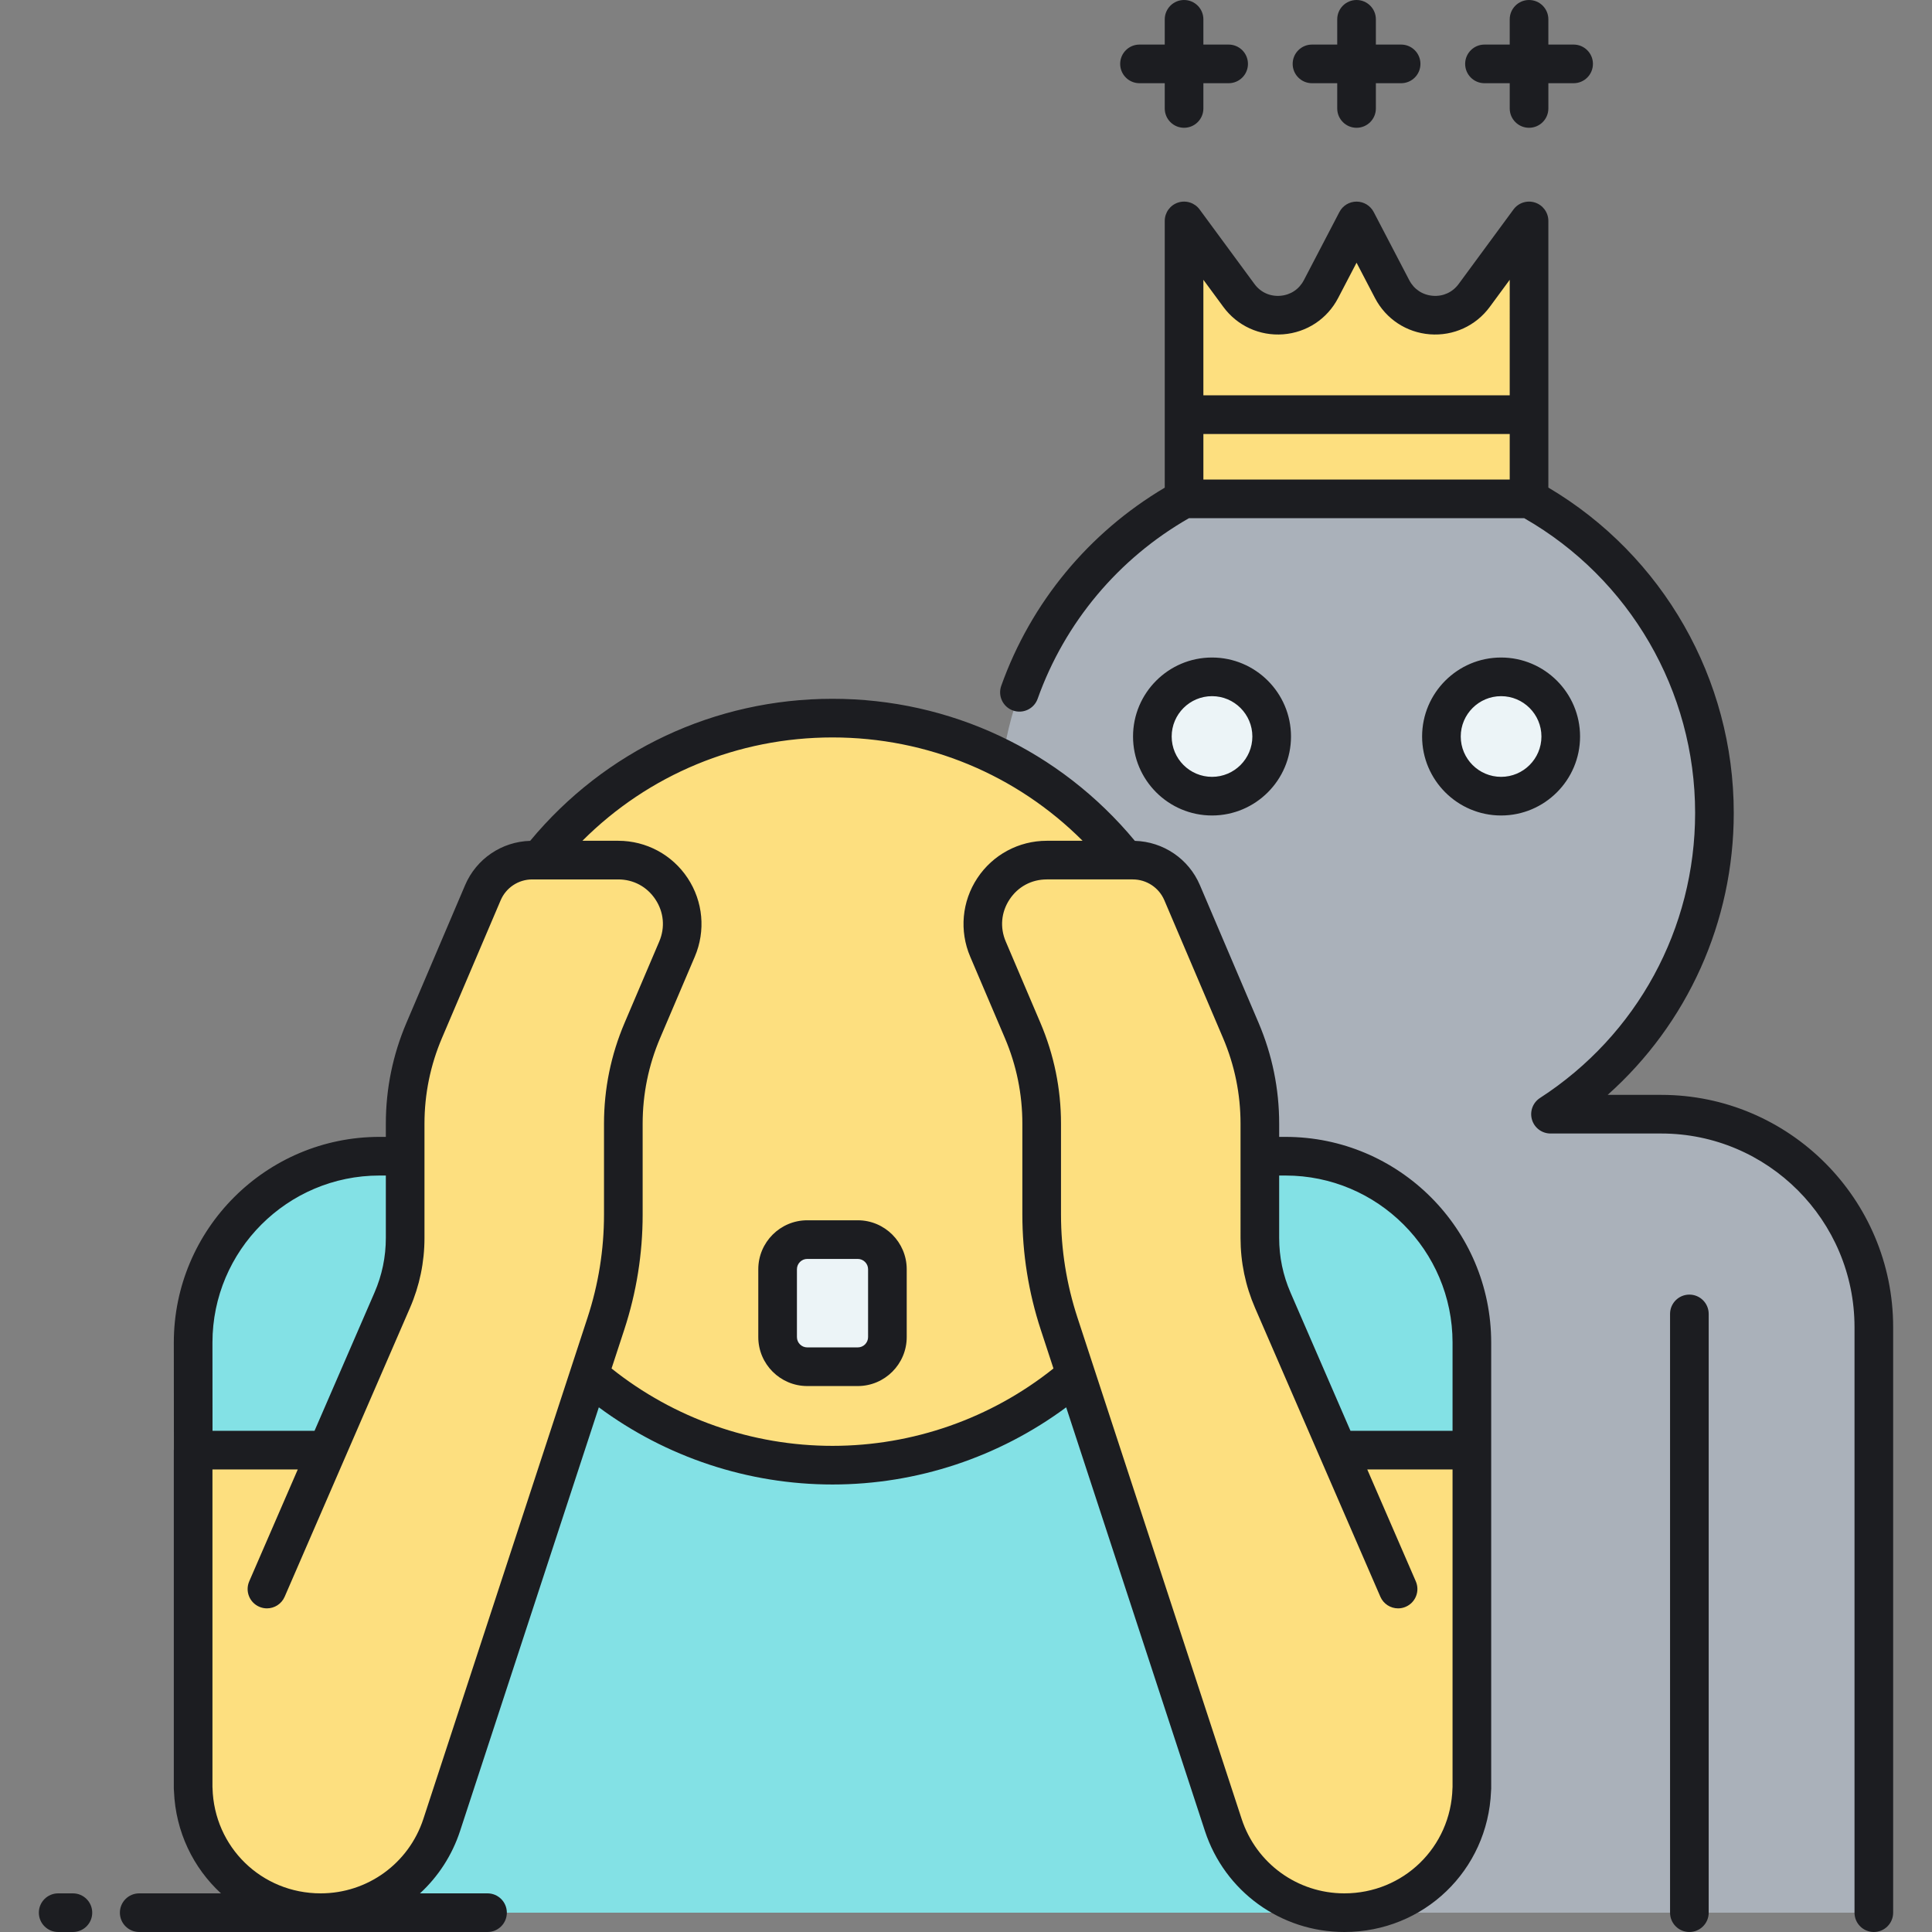 <?xml version="1.0" encoding="utf-8"?>
<!-- Generator: Adobe Illustrator 23.0.0, SVG Export Plug-In . SVG Version: 6.00 Build 0)  -->
<svg version="1.1" id="Layer_1" xmlns="http://www.w3.org/2000/svg" xmlns:xlink="http://www.w3.org/1999/xlink" x="0px" y="0px"
	 viewBox="0 0 500 500" style="enable-background:new 0 0 500 500;" xml:space="preserve">
<rect x="0" y="0" width="500" height="500" fill="#808080" stroke="none"/>
<style type="text/css">
	.st0{fill:#83E1E5;}
	.st1{fill:#AAB1BA;}
	.st2{fill:#FDDF7F;}
	.st3{fill:#ECF4F7;}
	.st4{fill:#1C1D21;}
</style>
<g>
	<path class="st2" d="M395.715,129.112V57.176l-14.188,19.283c-5.506,7.483-16.951,6.603-21.247-1.635l-9.204-17.648l-9.204,17.648
		c-4.297,8.238-15.741,9.119-21.247,1.635l-14.188-19.283v71.936H395.715z"/>
</g>
<g>
	<path class="st1" d="M429.924,288.352h-28.655c25.528-16.52,42.427-45.271,42.427-77.978c0-35.024-19.379-65.51-47.98-81.299v0.037
		h-89.28v-0.029c-24.734,13.657-42.574,38.3-46.942,67.37c12.395,6.357,23.242,15.305,31.813,26.14h1.853
		c5.566,0,10.594,3.323,12.776,8.443l15.185,35.637c3.252,7.631,4.928,15.841,4.928,24.137v8.416h6.64
		c26.637,0,48.231,21.594,48.231,48.231v27.834v87.644l-0.021-0.039C380.45,479.931,366.596,495,347.915,495h137.031V343.466
		C484.947,313.028,460.312,288.352,429.924,288.352z"/>
</g>
<g>
	<g>
		<path class="st2" d="M346.221,375.292l-16.829-38.793c-2.206-5.085-3.344-10.57-3.344-16.113V290.81
			c0-8.295-1.676-16.505-4.928-24.137l-15.184-35.637c-2.182-5.12-7.21-8.443-12.776-8.443h-1.853
			c-17.705-22.382-45.102-36.745-75.855-36.745c-30.753,0-58.15,14.363-75.855,36.745h-1.853c-5.566,0-10.594,3.323-12.776,8.443
			l-15.184,35.637c-3.252,7.631-4.928,15.841-4.928,24.137v29.575c0,5.543-1.138,11.028-3.345,16.113l-16.829,38.793H49.983v87.644
			l0.021-0.039C50.453,479.931,64.307,495,82.987,495l0,0c14.254,0,26.894-9.161,31.33-22.707l38.14-116.454
			c16.919,14.549,38.929,23.346,62.994,23.346c24.065,0,46.074-8.797,62.994-23.346l38.14,116.454
			c4.437,13.546,17.076,22.707,31.33,22.707l0,0c18.68,0,32.534-15.069,32.983-32.103l0.021,0.039v-87.644H346.221z"/>
	</g>
</g>
<g>
	<path class="st3" d="M221.983,353.709H208.92c-4.239,0-7.676-3.436-7.676-7.676v-17.549c0-4.239,3.436-7.676,7.676-7.676h13.063
		c4.239,0,7.676,3.436,7.676,7.676v17.549C229.658,350.273,226.222,353.709,221.983,353.709z"/>
</g>
<g>
	<g>
		<path class="st0" d="M316.585,472.293l-38.14-116.454c-16.919,14.55-38.928,23.346-62.994,23.346
			c-24.065,0-46.074-8.796-62.994-23.346l-38.14,116.454C109.881,485.839,97.241,495,82.987,495h264.928
			C333.661,495,321.021,485.839,316.585,472.293z"/>
	</g>
</g>
<g>
	<g>
		<path class="st0" d="M98.215,299.226c-26.638,0-48.232,21.594-48.232,48.231v27.834h34.698l16.829-38.793
			c0.552-1.271,1.036-2.568,1.453-3.883c0.417-1.316,0.766-2.651,1.046-4.001c0.56-2.7,0.845-5.457,0.845-8.229v-21.159H98.215z"/>
	</g>
</g>
<g>
	<g>
		<path class="st0" d="M332.688,299.226h-6.64l0,0v21.159c0,2.772,0.285,5.529,0.845,8.229c0.28,1.35,0.629,2.685,1.046,4.001
			c0.417,1.315,0.902,2.612,1.453,3.883l16.829,38.793h34.697v-27.834C380.919,320.82,359.325,299.226,332.688,299.226z"/>
	</g>
</g>
<g>
	<circle class="st3" cx="388.48" cy="190.607" r="15.441"/>
</g>
<g>
	<circle class="st3" cx="313.67" cy="190.607" r="15.441"/>
</g>
<path class="st4" d="M289.9,16.535c0-2.761,2.238-5,5-5h6.534V5c0-2.761,2.238-5,5-5s5,2.239,5,5v6.535h6.535c2.762,0,5,2.239,5,5
	s-2.238,5-5,5h-6.535v6.534c0,2.761-2.238,5-5,5s-5-2.239-5-5v-6.534H294.9C292.139,21.535,289.9,19.296,289.9,16.535z
	 M339.541,21.535h6.534v6.534c0,2.761,2.238,5,5,5s5-2.239,5-5v-6.534h6.534c2.762,0,5-2.239,5-5s-2.238-5-5-5h-6.534V5
	c0-2.761-2.238-5-5-5s-5,2.239-5,5v6.535h-6.534c-2.762,0-5,2.239-5,5S336.779,21.535,339.541,21.535z M384.181,21.535h6.534v6.534
	c0,2.761,2.238,5,5,5s5-2.239,5-5v-6.534h6.535c2.762,0,5-2.239,5-5s-2.238-5-5-5h-6.535V5c0-2.761-2.238-5-5-5s-5,2.239-5,5v6.535
	h-6.534c-2.762,0-5,2.239-5,5S381.419,21.535,384.181,21.535z M489.946,343.466V495c0,2.761-2.238,5-5,5s-5-2.239-5-5V343.466
	c0-27.633-22.44-50.114-50.022-50.114h-28.655c-2.216,0-4.168-1.458-4.795-3.584c-0.628-2.125,0.218-4.41,2.078-5.614
	c25.137-16.267,40.144-43.848,40.144-73.78c0-31.54-16.909-60.635-44.223-76.262h-86.781
	c-18.229,10.426-32.105,26.975-39.153,46.735c-0.928,2.601-3.79,3.957-6.389,3.03c-2.601-0.928-3.957-3.788-3.029-6.389
	c7.681-21.538,22.656-39.631,42.314-51.278V57.176c0-2.161,1.388-4.077,3.44-4.75c2.057-0.674,4.306,0.048,5.587,1.787
	l14.188,19.283c1.58,2.146,4.008,3.26,6.667,3.056c2.657-0.205,4.888-1.677,6.12-4.04l9.204-17.647
	c0.862-1.652,2.57-2.688,4.434-2.688s3.571,1.036,4.434,2.688l9.204,17.648c1.232,2.363,3.463,3.835,6.12,4.04
	c2.652,0.204,5.086-0.909,6.666-3.056l14.188-19.283c1.281-1.739,3.53-2.462,5.587-1.787c2.053,0.674,3.44,2.59,3.44,4.75v69.006
	c29.67,17.575,47.98,49.558,47.98,84.192c0,28.221-11.977,54.565-32.635,72.978h13.863
	C463.021,283.352,489.946,310.319,489.946,343.466z M390.715,112.314h-79.28v11.798h79.28V112.314z M390.715,72.408l-5.161,7.014
	c-3.616,4.914-9.411,7.559-15.487,7.1c-6.083-0.468-11.398-3.977-14.221-9.386l-4.771-9.148l-4.771,9.147
	c-2.821,5.409-8.138,8.918-14.22,9.386c-6.081,0.459-11.873-2.186-15.489-7.1l-5.161-7.014v29.906h79.28V72.408z M437.209,335.043
	c-2.762,0-5,2.239-5,5V495c0,2.761,2.238,5,5,5s5-2.239,5-5V340.043C442.209,337.282,439.971,335.043,437.209,335.043z
	 M385.919,347.458v27.834v87.645c0,0.214-0.014,0.427-0.04,0.635C385.059,484.042,368.485,500,347.915,500
	c-16.459,0-30.959-10.509-36.082-26.15l-35.906-109.636c-17.437,12.912-38.634,19.971-60.475,19.971
	c-21.841,0-43.039-7.059-60.475-19.971L119.069,473.85c-2.079,6.349-5.704,11.852-10.377,16.15h17.479c2.761,0,5,2.239,5,5
	s-2.239,5-5,5H36.027c-2.761,0-5-2.239-5-5s2.239-5,5-5h21.158c-7.149-6.583-11.74-15.905-12.161-26.428
	c-0.027-0.208-0.041-0.421-0.041-0.636v-87.645c0-0.071,0.018-0.137,0.021-0.207l-0.021-27.624
	c0-29.356,23.879-53.235,53.231-53.235h1.64v-3.416c0-9.019,1.792-17.799,5.328-26.097l15.185-35.637
	c2.902-6.81,9.472-11.254,16.836-11.463c19.406-23.394,47.783-36.764,78.248-36.764c30.465,0,58.843,13.371,78.249,36.764
	c7.364,0.209,13.935,4.654,16.835,11.463l15.185,35.637c3.535,8.299,5.328,17.079,5.328,26.097v3.416h1.64
	C362.039,294.226,385.919,318.105,385.919,347.458z M54.983,347.458l0.017,22.834H81.4l15.523-35.783
	c1.945-4.484,2.932-9.235,2.932-14.124v-16.159h-1.64C74.377,304.226,54.983,323.62,54.983,347.458z M156.316,290.81
	c0-9.019,1.792-17.799,5.328-26.097l8.971-21.055c1.546-3.628,1.186-7.597-0.989-10.887c-2.175-3.291-5.684-5.178-9.629-5.178
	h-20.401h0h-1.853c-3.568,0-6.777,2.121-8.176,5.403l-15.185,35.637c-3.004,7.051-4.527,14.513-4.527,22.177v29.575
	c0,6.266-1.264,12.356-3.758,18.104l-16.829,38.792c0,0-0.001,0.001-0.001,0.001l-15.595,35.949
	c-0.818,1.885-2.658,3.012-4.589,3.012c-0.664,0-1.339-0.133-1.987-0.415c-2.534-1.099-3.696-4.043-2.597-6.577l12.564-28.96H54.983
	v82.148c0.01,0.108,0.017,0.217,0.019,0.326C55.405,478.038,67.697,490,82.987,490c12.124,0,22.805-7.741,26.579-19.263
	l38.138-116.449c0.001-0.002,0.001-0.004,0.001-0.006l4.358-13.306c2.822-8.617,4.253-17.583,4.253-26.65V290.81z M272.635,354.162
	l-3.3-10.072c-3.151-9.625-4.749-19.638-4.749-29.763V290.81c0-7.663-1.523-15.125-4.527-22.177l-8.972-21.055
	c-2.844-6.673-2.153-14.27,1.846-20.321c4-6.052,10.718-9.665,17.972-9.665h9.271c-17.115-17.113-40.169-26.744-64.725-26.744
	s-47.609,9.631-64.724,26.744h9.271c7.254,0,13.972,3.613,17.972,9.665c4,6.051,4.689,13.648,1.846,20.321l-8.971,21.055
	c-3.004,7.051-4.527,14.513-4.527,22.177v23.517c0,10.125-1.598,20.139-4.75,29.763l-3.299,10.073
	c16.195,12.935,36.372,20.023,57.184,20.023C236.263,374.185,256.439,367.097,272.635,354.162z M375.919,380.292h-22.073
	l12.564,28.96c1.099,2.533-0.063,5.478-2.597,6.577c-0.648,0.281-1.323,0.415-1.987,0.415c-1.933,0-3.772-1.126-4.59-3.012
	l-15.574-35.9c-0.008-0.017-0.019-0.032-0.026-0.05l-16.829-38.793c-2.493-5.745-3.758-11.836-3.758-18.103V290.81
	c0-7.663-1.523-15.125-4.527-22.177l-15.185-35.637c-1.398-3.282-4.608-5.403-8.177-5.403h-1.853h-20.402
	c-3.944,0-7.454,1.887-9.629,5.178c-2.175,3.291-2.535,7.259-0.989,10.887l8.972,21.055c3.535,8.299,5.328,17.079,5.328,26.097
	v23.517c0,9.066,1.431,18.033,4.253,26.65l4.358,13.305c0,0,0,0.001,0,0.002l38.139,116.453C325.11,482.259,335.791,490,347.915,490
	c15.29,0,27.582-11.962,27.985-27.234c0.003-0.108,0.009-0.215,0.019-0.321V380.292z M375.919,347.458
	c0-23.838-19.394-43.231-43.231-43.231h-1.64v16.159c0,4.889,0.986,9.641,2.932,14.123l15.523,35.784h26.416V347.458z M18.868,490
	h-3.813c-2.761,0-5,2.239-5,5s2.239,5,5,5h3.813c2.761,0,5-2.239,5-5S21.629,490,18.868,490z M234.658,328.484v17.549
	c0,6.989-5.686,12.675-12.675,12.675H208.92c-6.989,0-12.676-5.686-12.676-12.675v-17.549c0-6.989,5.687-12.676,12.676-12.676
	h13.063C228.972,315.809,234.658,321.495,234.658,328.484z M224.658,328.484c0-1.476-1.2-2.676-2.675-2.676H208.92
	c-1.476,0-2.676,1.2-2.676,2.676v17.549c0,1.475,1.2,2.675,2.676,2.675h13.063c1.475,0,2.675-1.2,2.675-2.675V328.484z
	 M388.48,211.048c-11.271,0-20.441-9.17-20.441-20.441s9.17-20.441,20.441-20.441c11.271,0,20.44,9.17,20.44,20.441
	S399.751,211.048,388.48,211.048z M398.921,190.607c0-5.757-4.684-10.441-10.44-10.441c-5.758,0-10.441,4.684-10.441,10.441
	s4.684,10.441,10.441,10.441C394.237,201.048,398.921,196.365,398.921,190.607z M293.229,190.607c0-11.271,9.17-20.441,20.44-20.441
	c11.271,0,20.441,9.17,20.441,20.441s-9.17,20.441-20.441,20.441C302.399,211.048,293.229,201.878,293.229,190.607z
	 M303.229,190.607c0,5.757,4.684,10.441,10.44,10.441c5.758,0,10.441-4.684,10.441-10.441s-4.684-10.441-10.441-10.441
	C307.913,180.167,303.229,184.85,303.229,190.607z"/>
</svg>
